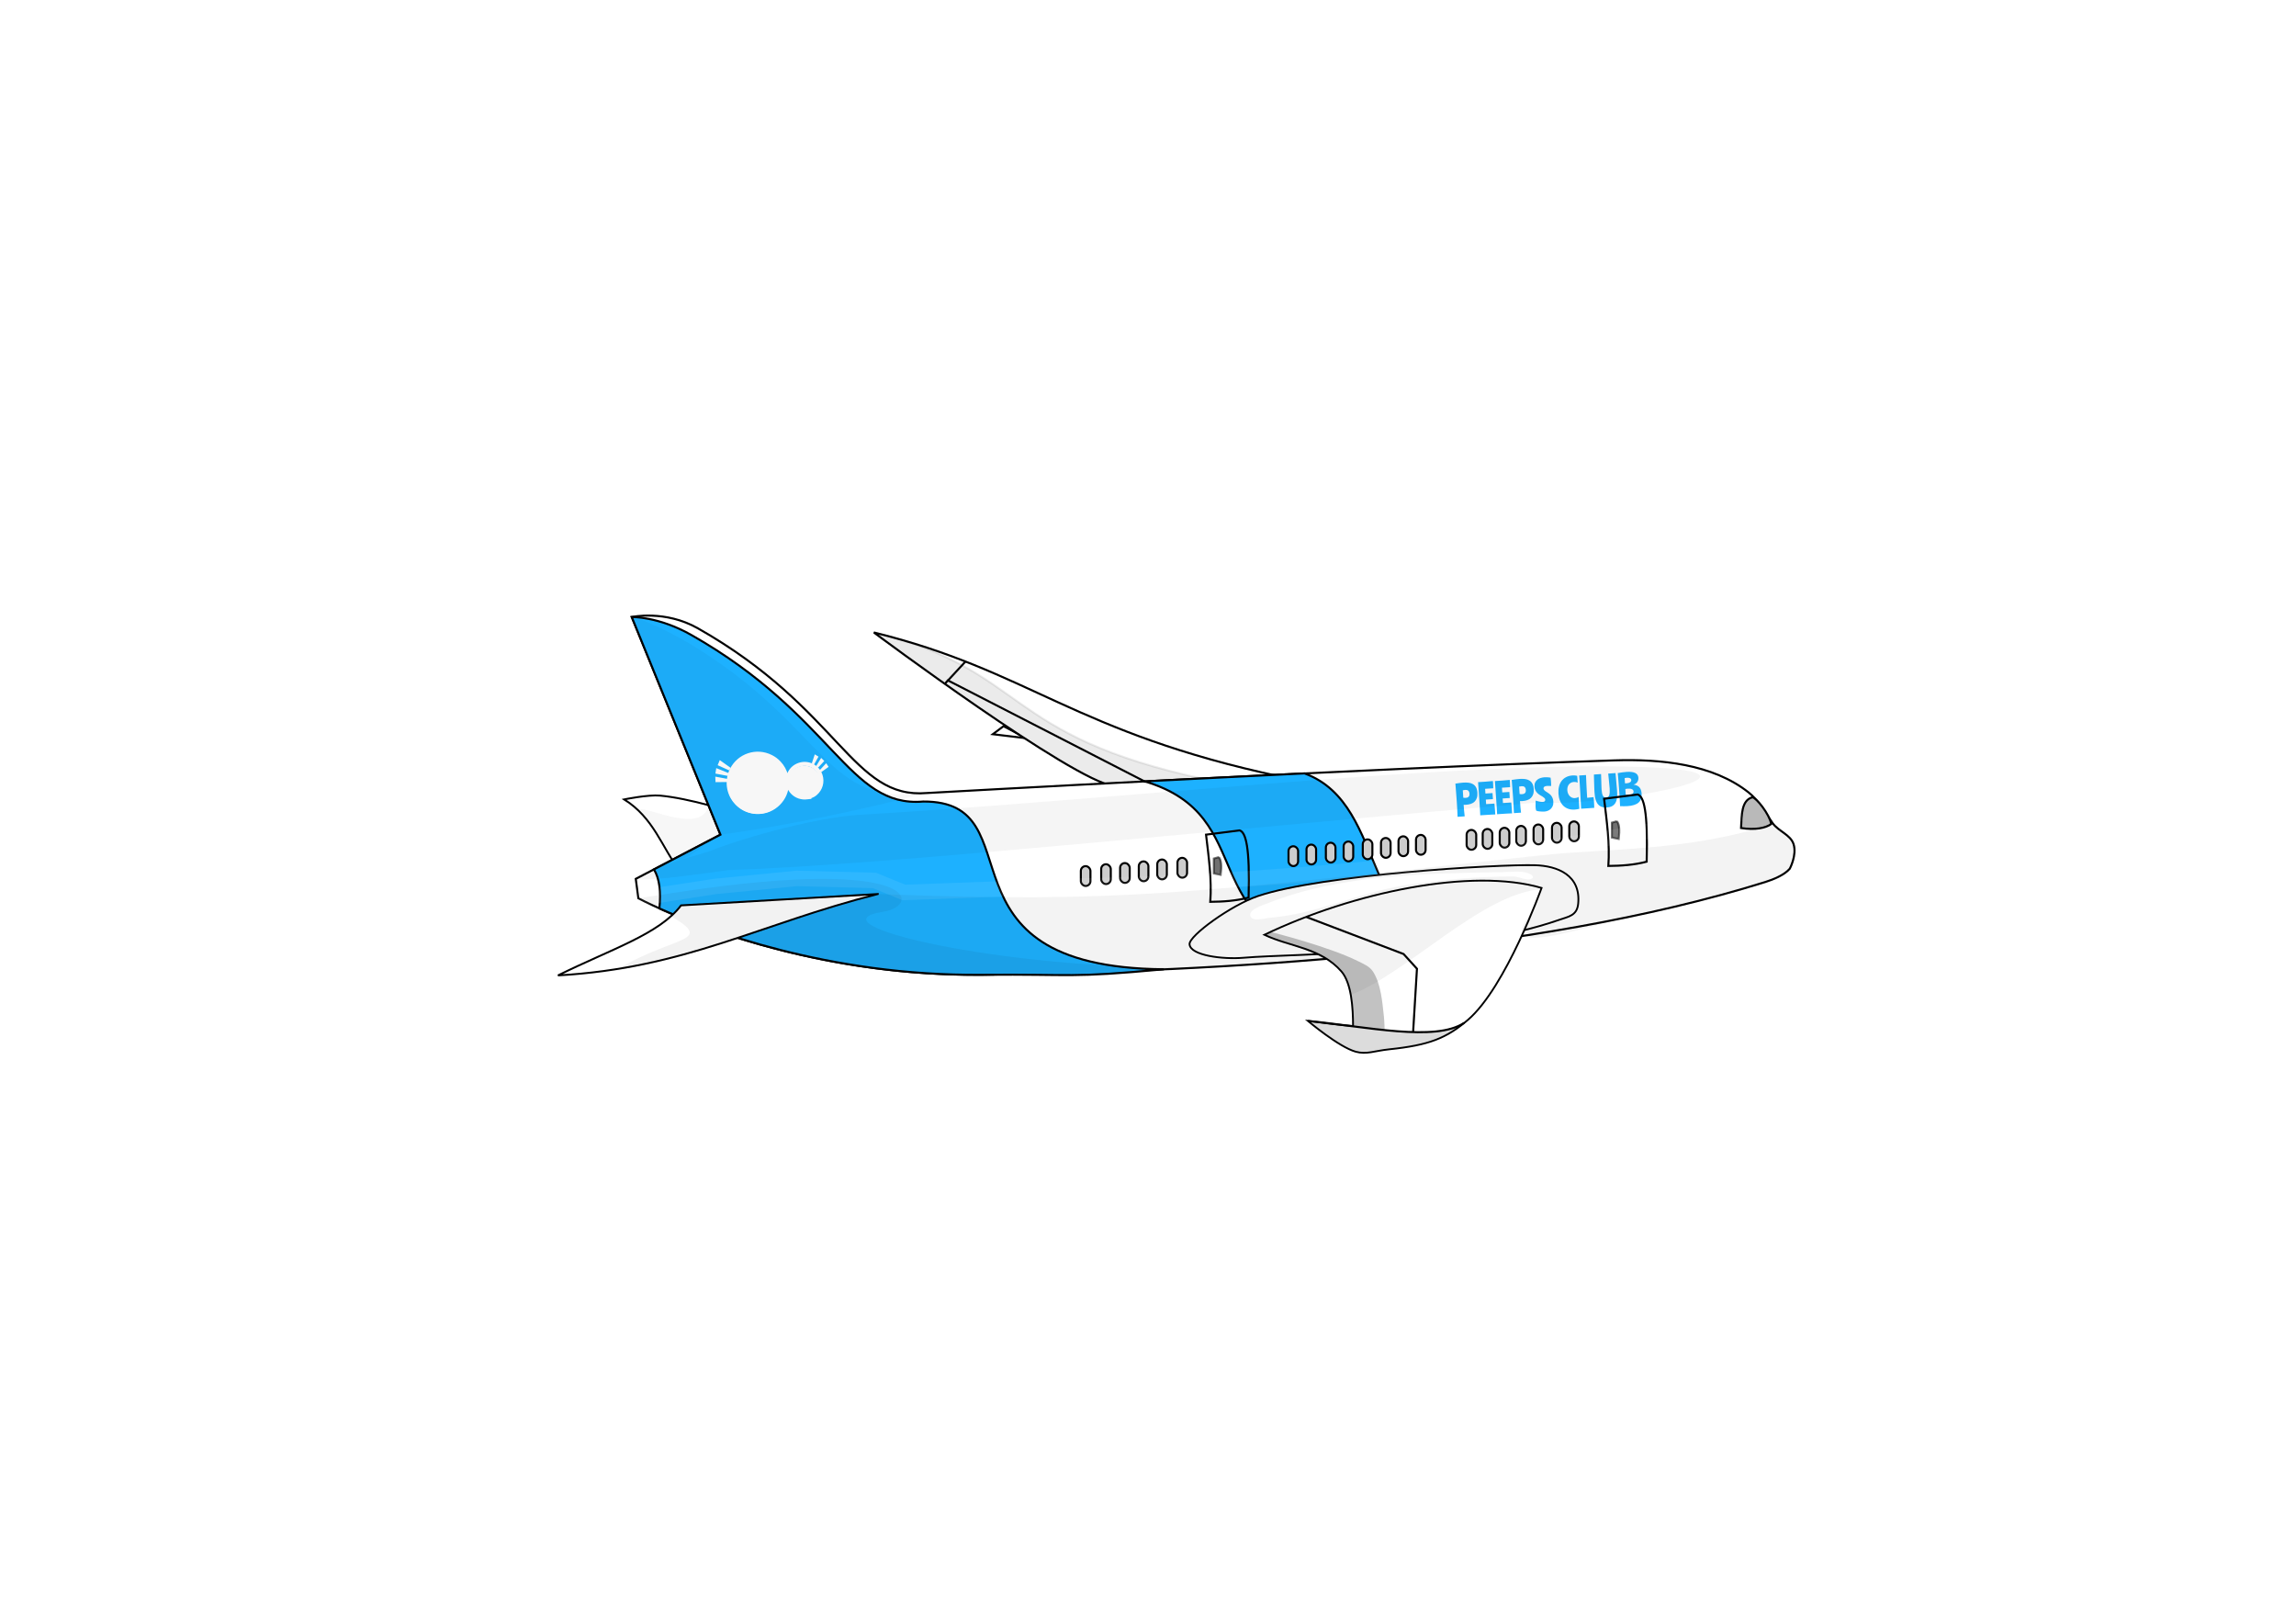 <?xml version="1.0" encoding="UTF-8" standalone="no"?>
<!-- Created with Inkscape (http://www.inkscape.org/) -->

<svg
   width="297mm"
   height="210mm"
   viewBox="0 0 297 210"
   version="1.1"
   id="svg26893"
   inkscape:version="1.2.1 (9c6d41e410, 2022-07-14)"
   sodipodi:docname="Plane Asset.svg"
   xmlns:inkscape="http://www.inkscape.org/namespaces/inkscape"
   xmlns:sodipodi="http://sodipodi.sourceforge.net/DTD/sodipodi-0.dtd"
   xmlns="http://www.w3.org/2000/svg"
   xmlns:svg="http://www.w3.org/2000/svg">
  <sodipodi:namedview
     id="namedview26895"
     pagecolor="#ffffff"
     bordercolor="#666666"
     borderopacity="1.0"
     inkscape:pageshadow="2"
     inkscape:pageopacity="0.0"
     inkscape:pagecheckerboard="0"
     inkscape:document-units="mm"
     showgrid="false"
     inkscape:zoom="4.3003774"
     inkscape:cx="683.66093"
     inkscape:cy="375.43217"
     inkscape:window-width="1920"
     inkscape:window-height="1115"
     inkscape:window-x="0"
     inkscape:window-y="48"
     inkscape:window-maximized="1"
     inkscape:current-layer="g67134"
     inkscape:showpageshadow="2"
     inkscape:deskcolor="#d1d1d1" />
  <defs
     id="defs26890">
    <filter
       style="color-interpolation-filters:sRGB"
       id="filter49107"
       inkscape:label="filter0">
      <feBlend
         mode="normal"
         in2="SourceGraphic"
         id="feBlend49109" />
    </filter>
    <filter
       inkscape:collect="always"
       style="color-interpolation-filters:sRGB"
       id="filter57602"
       x="-0.025"
       y="-0.403"
       width="1.051"
       height="1.806">
      <feGaussianBlur
         inkscape:collect="always"
         stdDeviation="1.432"
         id="feGaussianBlur57604" />
    </filter>
  </defs>
  <g
     inkscape:label="Layer 1"
     inkscape:groupmode="layer"
     id="layer1"
     style="display:inline">
    <g
       id="g67134"
       transform="translate(5.108,13.223)">
      <path
         style="fill:#ffffff;fill-opacity:1;stroke:#000000;stroke-width:0.245px;stroke-linecap:butt;stroke-linejoin:miter;stroke-opacity:1"
         d="m 101.707,96.041 c 0,0 -14.077,-5.68 -21.424,-6.364 -1.552,-0.145 -4.653,0.49 -4.653,0.49 3.787,2.36 4.892,6.151 7.188,9.306 z"
         id="path27826"
         sodipodi:nodetypes="caccc" />
      <path
         style="fill:#ffffff;fill-opacity:1;stroke:#000000;stroke-width:0.265px;stroke-linecap:butt;stroke-linejoin:miter;stroke-opacity:1"
         d="m 124.702,80.697 -1.385,1.038 4.327,0.519 z"
         id="path27832" />
      <path
         style="fill:#ffffff;fill-opacity:1;stroke:#000000;stroke-width:0.265px;stroke-linecap:butt;stroke-linejoin:miter;stroke-opacity:1"
         d="m 138.981,88.442 c -5.365,-0.692 -31.05,-19.867 -31.05,-19.867 20.059,4.918 25.946,12.973 52.685,18.655 z"
         id="path27828"
         sodipodi:nodetypes="cccc" />
      <path
         style="display:inline;opacity:0.079;fill:#000000;fill-opacity:1;stroke:#000000;stroke-width:0.265px;stroke-linecap:butt;stroke-linejoin:miter;stroke-opacity:1"
         d="m 138.981,88.442 c -5.365,-0.692 -31.05,-19.867 -31.05,-19.867 20.059,4.918 16.278,13.341 43.017,19.023 z"
         id="path27828-0"
         sodipodi:nodetypes="cccc" />
      <path
         style="fill:#ffffff;fill-opacity:1;stroke:#000000;stroke-width:0.265px;stroke-linecap:butt;stroke-linejoin:miter;stroke-opacity:1"
         d="m 76.612,66.577 c 0,0 4.303,-0.949 8.567,1.469 18.456,10.464 19.925,22.128 29.617,21.295 0,0 56.526,-3.174 88.927,-4.222 5.953,-0.193 12.714,0.457 17.378,4.161 1.286,1.021 2.145,2.645 3.106,3.977 0.742,1.03 2.305,1.484 2.692,2.692 0.454,1.418 -0.49,3.182 -0.49,3.182 -0.709,0.825 -2.141,1.399 -3.165,1.719 -30.169,9.432 -70.596,11.527 -101.321,12 -25.735,0.225 -44.455,-9.895 -44.455,-9.895 l -0.337,-2.509 10.953,-5.721 z"
         id="path27822"
         sodipodi:nodetypes="csssssscsccccc" />
      <path
         style="fill:#1db1ff;fill-opacity:1;stroke:#000000;stroke-width:0.265px;stroke-linecap:butt;stroke-linejoin:miter;stroke-opacity:1"
         d="m 142.953,87.835 c 6.411,-0.33 13.471,-0.684 20.684,-1.031 11.276,4.11 6.758,22.883 22.018,21.476 -5.225,0.621 -11.169,1.281 -17.479,1.897 -19.151,-3.37 -10.067,-17.858 -25.223,-22.343 z"
         id="path27822-5"
         sodipodi:nodetypes="ccccc" />
      <path
         style="fill:#1db1ff;fill-opacity:1;stroke:#000000;stroke-width:0.265px;stroke-linecap:butt;stroke-linejoin:miter;stroke-opacity:1"
         d="m 76.612,66.577 c 0,0 3.446,-0.092 7.71,2.325 18.455,10.464 20.292,22.372 29.984,21.54 14.918,-0.097 0.478,21.427 31.137,21.698 -12.501,1.158 -11.375,0.605 -23.519,0.711 -19.933,0.175 -35.658,-5.858 -41.735,-8.586 0.216,-2.168 0.01,-3.865 -0.706,-5.045 l 8.603,-4.494 z"
         id="path27822-1"
         sodipodi:nodetypes="csccscccc" />
      <g
         id="g64842"
         transform="translate(3.182,4.283)">
        <g
           transform="matrix(0.137,-0.045,0.045,0.137,73.171,74.666)"
           fill="#ffffff"
           stroke="#ffffff"
           id="g20">
          <path
             d="m 128.38,122.38 c -0.106,-0.026 -0.627,-0.117 -1.158,-0.203 -2.22,-0.359 -4.619,-1.411 -6.574,-2.881 -3.918,-2.947 -6.168,-7.474 -6.168,-12.409 0,-0.934 -0.045,-1.443 -0.121,-1.367 -0.067,0.067 -0.504,0.899 -0.973,1.849 -1.438,2.917 -3.404,5.596 -5.628,7.667 -10.35,9.642 -26.145,9.642 -36.494,0 -2.275,-2.119 -4.243,-4.822 -5.691,-7.816 -1.048,-2.168 -1.681,-4.009 -2.121,-6.177 -1.158,-5.706 -0.455,-11.573 2.001,-16.689 1.472,-3.067 2.953,-5.173 5.263,-7.482 10.414,-10.414 27.176,-10.414 37.59,0 2.31,2.31 3.791,4.415 5.263,7.482 1.953,4.069 2.834,8.773 2.474,13.211 -0.085,1.044 -0.188,2.029 -0.23,2.188 -0.151,0.572 0.207,0.277 0.712,-0.588 0.778,-1.332 1.557,-2.308 2.771,-3.474 2.922,-2.805 6.595,-4.271 10.698,-4.271 8.59,0 15.506,6.938 15.503,15.55 -0.003,6.26 -3.798,11.885 -9.659,14.314 -1.717,0.711 -3.317,1.035 -5.399,1.091 -0.685,0.008 -1.824,0.058 -2.06,0.005 z m 5.303,-1.266 c 2.391,-0.632 4.535,-1.844 6.356,-3.592 3.09,-2.967 4.557,-6.377 4.557,-10.592 0,-2.662 -0.431,-4.463 -1.619,-6.763 -2.052,-3.973 -5.765,-6.759 -10.203,-7.657 -1.506,-0.304 -5.058,-0.205 -6.459,0.18 -5.22,1.436 -9.136,5.364 -10.581,10.616 -0.257,0.934 -0.288,1.34 -0.283,3.688 0.005,2.497 0.025,2.7 0.357,3.797 0.403,1.326 1.276,3.216 1.981,4.287 0.69,1.048 2.733,3.118 3.813,3.861 1.699,1.171 3.493,1.948 5.426,2.35 1.742,0.362 4.937,0.278 6.655,-0.176 z m -41.368,0.16 c 4.761,-0.517 9.613,-2.55 13.412,-5.62 1.139,-0.92 3.303,-3.127 4.137,-4.219 1.079,-1.413 2.04,-2.993 2.872,-4.723 1.856,-3.86 2.635,-7.635 2.478,-12.002 -0.2,-5.561 -2.05,-10.572 -5.561,-15.065 -0.908,-1.162 -3.213,-3.444 -4.375,-4.33 -7.856,-5.996 -18.287,-7.078 -26.982,-2.799 -2.711,1.334 -4.524,2.614 -6.722,4.744 -4.818,4.668 -7.082,11.12 -7.765,17.45 -0.439,4.061 0.622,8.142 2.478,12.002 1.331,2.769 2.633,4.64 4.752,6.829 2.166,2.237 4.272,3.785 7.041,5.176 2.502,1.257 5.768,2.245 8.407,2.543 1.469,0.166 4.367,0.173 5.829,0.014 z"
             stroke-width="2.734"
             style="paint-order:stroke fill markers"
             id="path4" />
          <g
             stroke-width="1.367"
             id="g18">
            <path
               d="m 64.159,85.819 -9.657,-3.043 0.926,-3.307 9.26,5.093 z"
               id="path6" />
            <path
               d="m 65.734,80.49 -8.866,-4.89 1.561,-3.059 8.072,6.821 z"
               id="path8" />
            <path
               d="m 68.661,76.139 -7.491,-6.812 2.228,-2.614 6.271,8.507 z"
               id="path10" />
            <path
               d="m 146.78,103.49 6.692,-2.11 -0.642,-2.294 -6.418,3.532 z"
               id="path12" />
            <path
               d="m 145.2,98.737 6.144,-3.391 -1.082,-2.122 -5.594,4.731 z"
               id="path14" />
            <path
               d="m 142.42,94.96 5.191,-4.724 -1.544,-1.813 -4.346,5.9 z"
               id="path16" />
          </g>
        </g>
        <ellipse
           style="opacity:1;fill:#ffffff;fill-opacity:1;fill-rule:evenodd;stroke:none;stroke-width:2;stroke-linecap:round;stroke-miterlimit:4;stroke-dasharray:none;stroke-opacity:1;paint-order:markers stroke fill"
           id="path64413"
           cx="89.708"
           cy="83.891"
           rx="3.883"
           ry="3.859" />
        <ellipse
           style="display:inline;fill:#ffffff;fill-opacity:1;fill-rule:evenodd;stroke:none;stroke-width:1.086;stroke-linecap:round;stroke-miterlimit:4;stroke-dasharray:none;stroke-opacity:1;paint-order:markers stroke fill"
           id="path64413-4"
           cx="95.755"
           cy="83.629"
           rx="2.109"
           ry="2.096" />
      </g>
      <path
         style="display:inline;opacity:0.033;fill:#000000;fill-opacity:1;stroke:none;stroke-width:0.265px;stroke-linecap:butt;stroke-linejoin:miter;stroke-opacity:1"
         d="m 76.72,66.479 c 0,0 3.716,1.292 7.894,3.855 17.484,10.727 16.978,21.038 30.29,18.908 -7.034,2.008 -18.776,4.446 -26.818,5.482 -2.947,1.644 -4.154,3.552 -6.25,3.237 -0.93,-2.165 -2.126,-4.2 -4.231,-6.501 0.927,-0.44 8.11,3.36 8.949,-0.544 z"
         id="path27822-3"
         sodipodi:nodetypes="cscccccc" />
      <path
         style="fill:#ffffff;fill-opacity:1;stroke:#000000;stroke-width:0.245px;stroke-linecap:butt;stroke-linejoin:miter;stroke-opacity:1"
         d="m 108.436,102.405 -25.446,1.469 c -2.806,3.71 -8.984,5.63 -15.924,9.056 16.493,-0.943 25.948,-6.609 41.37,-10.525 z"
         id="path27824"
         sodipodi:nodetypes="cccc" />
      <path
         style="fill:#ffffff;fill-opacity:1;stroke:#000000;stroke-width:0.234px;stroke-linecap:butt;stroke-linejoin:miter;stroke-opacity:1"
         d="m 148.766,108.893 c 0.089,1.461 4.291,1.987 7.019,1.752 6.809,-0.586 27.607,-0.29 40.83,-4.912 1.176,-0.411 2.273,-0.529 2.423,-2.069 0.361,-3.708 -2.681,-4.907 -5.601,-4.987 -4.739,-0.129 -27.529,1.199 -35.807,3.986 -3.465,1.166 -8.931,5.132 -8.864,6.229 z"
         id="path27834"
         sodipodi:nodetypes="sssssss" />
      <path
         style="fill:#ffffff;fill-opacity:1;stroke:#000000;stroke-width:0.234px;stroke-linecap:butt;stroke-linejoin:miter;stroke-opacity:1"
         d="m 158.447,107.677 c 3.318,1.576 7.232,1.635 9.953,4.727 1.33,1.512 1.509,4.758 1.518,7.077 -1.982,-0.15 -3.893,-0.423 -5.843,-0.667 0,0 4.013,3.387 6.187,3.985 1.404,0.386 2.442,-0.113 4.323,-0.308 5.15,-0.534 7.435,-1.444 10.185,-3.805 4.945,-4.246 9.533,-17.071 9.533,-17.071 -9.001,-2.634 -24.302,0.527 -35.856,6.062 z"
         id="path27830"
         sodipodi:nodetypes="csccssacc" />
      <path
         style="fill:none;stroke:#000000;stroke-width:0.265px;stroke-linecap:butt;stroke-linejoin:miter;stroke-opacity:1"
         d="m 150.899,94.725 4.345,-0.551 c 0.797,0.237 1.34,2.123 1.163,8.689 -1.605,0.42 -3.27,0.537 -4.957,0.551 0.206,-2.896 -0.206,-5.793 -0.551,-8.689 z"
         id="path36863"
         sodipodi:nodetypes="ccccc" />
      <path
         style="opacity:0.561;fill:#000000;fill-opacity:1;stroke:#000000;stroke-width:0.265px;stroke-linecap:butt;stroke-linejoin:miter;stroke-opacity:1"
         d="m 152.551,97.632 -0.643,0.184 v 1.928 l 0.887,0.184 c 0.139,-1.151 0.077,-1.951 -0.245,-2.295 z"
         id="path37031"
         sodipodi:nodetypes="ccccc" />
      <g
         aria-label="PEEPS CLUB"
         transform="rotate(-3.752)"
         id="text45324"
         style="font-size:5.26px;line-height:1.25;font-family:Ranchers;-inkscape-font-specification:Ranchers;fill:#1db1ff;stroke-width:0.132">
        <path
           d="m 177.895,101.805 q 0.095,0.026 0.179,0.037 0.089,0.005 0.153,0.005 0.1,0 0.189,-0.021 0.095,-0.026 0.163,-0.084 0.068,-0.058 0.11,-0.153 0.042,-0.1 0.042,-0.252 0,-0.158 -0.047,-0.258 -0.042,-0.105 -0.116,-0.163 -0.074,-0.058 -0.174,-0.079 -0.095,-0.021 -0.2,-0.021 -0.153,0 -0.3,0.032 z m -0.899,2.42 q 0.016,-0.5 0.021,-0.994 0.005,-0.5 0.005,-0.947 0,-0.636 -0.011,-1.21 -0.005,-0.573 -0.016,-1.152 0.258,-0.026 0.515,-0.042 0.263,-0.021 0.515,-0.021 0.363,0 0.679,0.058 0.316,0.058 0.547,0.216 0.237,0.153 0.373,0.431 0.137,0.274 0.137,0.705 0,0.4 -0.116,0.684 -0.116,0.279 -0.326,0.458 -0.205,0.174 -0.494,0.252 -0.289,0.079 -0.642,0.079 -0.089,0 -0.158,-0.005 -0.063,-0.005 -0.142,-0.016 0,0.379 0.005,0.752 0.005,0.373 0.032,0.752 z"
           id="path353" />
        <path
           d="m 181.883,104.24 q -0.147,-0.005 -0.389,-0.011 -0.242,0 -0.521,-0.005 -0.274,0 -0.552,0 -0.274,0 -0.484,0 0.005,-0.11 0.005,-0.295 0.005,-0.184 0.005,-0.421 0,-0.237 0,-0.51 0,-0.279 0,-0.573 0,-0.4 -0.005,-0.8 0,-0.4 0,-0.742 0,-0.347 -0.005,-0.6 0,-0.252 0,-0.358 0.205,0 0.452,0 0.247,0 0.505,0 0.258,-0.005 0.505,-0.011 0.247,-0.005 0.463,-0.011 0,0.068 0,0.121 0.005,0.047 0.005,0.137 0,0.063 -0.005,0.153 0,0.084 -0.005,0.179 0,0.089 -0.005,0.184 0,0.089 -0.005,0.168 h -1.057 v 0.61 h 0.921 v 0.784 h -0.921 v 0.589 h 1.073 q 0.005,0.121 0.011,0.247 0.005,0.126 0.005,0.284 0.005,0.158 0.005,0.373 0,0.21 0,0.505 z"
           id="path355" />
        <path
           d="m 184.066,104.24 q -0.147,-0.005 -0.389,-0.011 -0.242,0 -0.521,-0.005 -0.274,0 -0.552,0 -0.274,0 -0.484,0 0.005,-0.11 0.005,-0.295 0.005,-0.184 0.005,-0.421 0,-0.237 0,-0.51 0,-0.279 0,-0.573 0,-0.4 -0.005,-0.8 0,-0.4 0,-0.742 0,-0.347 -0.005,-0.6 0,-0.252 0,-0.358 0.205,0 0.452,0 0.247,0 0.505,0 0.258,-0.005 0.505,-0.011 0.247,-0.005 0.463,-0.011 0,0.068 0,0.121 0.005,0.047 0.005,0.137 0,0.063 -0.005,0.153 0,0.084 -0.005,0.179 0,0.089 -0.005,0.184 0,0.089 -0.005,0.168 h -1.057 v 0.61 h 0.921 v 0.784 h -0.921 v 0.589 h 1.073 q 0.005,0.121 0.011,0.247 0.005,0.126 0.005,0.284 0.005,0.158 0.005,0.373 0,0.21 0,0.505 z"
           id="path357" />
        <path
           d="m 185.197,101.805 q 0.095,0.026 0.179,0.037 0.089,0.005 0.153,0.005 0.1,0 0.189,-0.021 0.095,-0.026 0.163,-0.084 0.068,-0.058 0.11,-0.153 0.042,-0.1 0.042,-0.252 0,-0.158 -0.047,-0.258 -0.042,-0.105 -0.116,-0.163 -0.074,-0.058 -0.174,-0.079 -0.095,-0.021 -0.2,-0.021 -0.153,0 -0.3,0.032 z m -0.899,2.42 q 0.016,-0.5 0.021,-0.994 0.005,-0.5 0.005,-0.947 0,-0.636 -0.011,-1.21 -0.005,-0.573 -0.016,-1.152 0.258,-0.026 0.515,-0.042 0.263,-0.021 0.515,-0.021 0.363,0 0.679,0.058 0.316,0.058 0.547,0.216 0.237,0.153 0.373,0.431 0.137,0.274 0.137,0.705 0,0.4 -0.116,0.684 -0.116,0.279 -0.326,0.458 -0.205,0.174 -0.494,0.252 -0.289,0.079 -0.642,0.079 -0.089,0 -0.158,-0.005 -0.063,-0.005 -0.142,-0.016 0,0.379 0.005,0.752 0.005,0.373 0.032,0.752 z"
           id="path359" />
        <path
           d="m 187.18,100.99 q 0,-0.337 0.126,-0.552 0.132,-0.221 0.326,-0.347 0.2,-0.132 0.437,-0.179 0.242,-0.053 0.463,-0.053 0.063,0 0.158,0.005 0.1,0.005 0.205,0.016 0.11,0.011 0.221,0.032 0.116,0.016 0.216,0.047 0.011,0.137 0.016,0.258 0.005,0.116 0.005,0.268 0,0.153 -0.005,0.295 -0.005,0.137 -0.016,0.263 -0.042,-0.005 -0.11,-0.016 -0.063,-0.011 -0.137,-0.016 -0.068,-0.005 -0.142,-0.011 -0.068,-0.005 -0.132,-0.005 -0.252,0 -0.368,0.079 -0.116,0.079 -0.116,0.216 0,0.079 0.037,0.153 0.037,0.068 0.095,0.132 0.063,0.063 0.137,0.121 0.079,0.058 0.158,0.11 0.126,0.089 0.252,0.2 0.132,0.105 0.237,0.258 0.105,0.147 0.174,0.347 0.068,0.195 0.068,0.452 0,0.337 -0.116,0.568 -0.116,0.231 -0.3,0.379 -0.179,0.142 -0.405,0.21 -0.221,0.063 -0.442,0.063 -0.1,0 -0.247,-0.016 -0.142,-0.011 -0.289,-0.037 -0.147,-0.021 -0.279,-0.053 -0.132,-0.037 -0.21,-0.084 -0.021,-0.095 -0.037,-0.195 -0.011,-0.1 -0.011,-0.221 0,-0.084 0.005,-0.205 0.011,-0.121 0.021,-0.247 0.011,-0.126 0.021,-0.242 0.016,-0.116 0.026,-0.195 0.058,0.032 0.168,0.074 0.11,0.037 0.237,0.074 0.132,0.037 0.263,0.063 0.132,0.026 0.231,0.026 0.168,0 0.252,-0.068 0.084,-0.074 0.084,-0.195 0,-0.132 -0.095,-0.231 -0.095,-0.105 -0.237,-0.205 -0.142,-0.1 -0.31,-0.21 -0.163,-0.116 -0.305,-0.268 -0.142,-0.153 -0.237,-0.358 -0.095,-0.21 -0.095,-0.5 z"
           id="path361" />
        <path
           d="m 192.198,99.859 q 0.189,0 0.326,0.026 0.142,0.021 0.263,0.063 0,0.089 0,0.189 0.005,0.1 0.005,0.216 0,0.116 -0.005,0.247 0,0.126 0,0.237 -0.2,-0.126 -0.479,-0.126 -0.263,0 -0.442,0.1 -0.174,0.095 -0.284,0.247 -0.105,0.153 -0.153,0.337 -0.042,0.179 -0.042,0.342 0,0.221 0.068,0.416 0.068,0.195 0.189,0.342 0.126,0.142 0.289,0.226 0.168,0.084 0.363,0.084 0.089,0 0.226,-0.026 0.142,-0.026 0.263,-0.1 0,0.184 0,0.384 0.005,0.2 0.005,0.389 0,0.2 -0.005,0.389 0,0.189 0,0.379 -0.295,0.063 -0.6,0.063 -0.463,0 -0.831,-0.153 -0.363,-0.153 -0.621,-0.437 -0.252,-0.289 -0.389,-0.694 -0.132,-0.41 -0.132,-0.915 0,-0.484 0.126,-0.889 0.126,-0.41 0.373,-0.705 0.252,-0.3 0.621,-0.463 0.373,-0.168 0.863,-0.168 z"
           id="path363" />
        <path
           d="m 193.928,99.922 q -0.016,0.721 -0.026,1.189 -0.005,0.468 -0.011,0.789 -0.005,0.316 -0.005,0.531 0,0.216 0,0.437 l 0.826,-0.032 q 0.011,0.174 0.016,0.342 0.005,0.168 0.005,0.337 0,0.174 -0.005,0.352 -0.005,0.174 -0.016,0.358 h -1.699 q 0.016,-0.736 0.021,-1.51 0.011,-0.773 0.011,-1.51 0,-0.342 0,-0.663 0,-0.321 -0.005,-0.621 z"
           id="path365" />
        <path
           d="m 197.753,99.917 q 0.011,0.768 0.032,1.331 0.021,0.558 0.021,0.952 0,0.258 -0.016,0.515 -0.016,0.252 -0.068,0.484 -0.053,0.231 -0.153,0.431 -0.095,0.195 -0.258,0.342 -0.158,0.147 -0.395,0.231 -0.237,0.079 -0.563,0.079 -0.337,0 -0.579,-0.084 -0.237,-0.089 -0.4,-0.237 -0.163,-0.147 -0.263,-0.347 -0.095,-0.205 -0.147,-0.437 -0.053,-0.231 -0.068,-0.479 -0.016,-0.247 -0.016,-0.494 0,-0.195 0.005,-0.416 0.005,-0.221 0.016,-0.494 0.011,-0.274 0.021,-0.61 0.016,-0.337 0.032,-0.763 h 0.926 q -0.016,0.473 -0.026,0.805 -0.011,0.326 -0.021,0.547 -0.005,0.221 -0.011,0.352 0,0.126 -0.005,0.195 0,0.068 0,0.1 0,0.026 0,0.042 0,0.51 0.116,0.768 0.116,0.258 0.416,0.258 0.305,0 0.41,-0.279 0.11,-0.279 0.11,-0.847 0,-0.026 0,-0.058 0,-0.037 -0.005,-0.11 0,-0.074 -0.005,-0.195 0,-0.126 -0.011,-0.331 -0.005,-0.21 -0.016,-0.51 -0.011,-0.305 -0.026,-0.736 z"
           id="path367" />
        <path
           d="m 198.889,101.316 q 0.074,0.011 0.121,0.011 0.047,0 0.1,0 0.284,0 0.452,-0.105 0.168,-0.105 0.168,-0.279 0,-0.158 -0.147,-0.242 -0.142,-0.084 -0.421,-0.084 -0.089,0 -0.163,0.011 -0.068,0.005 -0.11,0.021 z m -0.826,2.909 q 0.005,-0.242 0.005,-0.468 0.005,-0.231 0.005,-0.452 0.005,-0.226 0.005,-0.452 0,-0.226 0,-0.468 0,-0.689 -0.011,-1.32 -0.005,-0.631 -0.026,-1.126 0.295,-0.042 0.605,-0.058 0.31,-0.021 0.558,-0.021 1.462,0 1.462,0.847 0,0.331 -0.195,0.568 -0.189,0.231 -0.505,0.284 0.51,0.095 0.747,0.395 0.237,0.295 0.237,0.836 0,0.763 -0.473,1.131 -0.473,0.363 -1.473,0.363 -0.195,0 -0.437,-0.016 -0.237,-0.011 -0.505,-0.042 z m 0.826,-1.415 q 0.053,0.016 0.158,0.026 0.105,0.011 0.205,0.011 0.331,0 0.5,-0.105 0.174,-0.105 0.174,-0.3 0,-0.2 -0.184,-0.305 -0.179,-0.105 -0.5,-0.105 -0.068,0 -0.153,0.005 -0.079,0.005 -0.2,0.016 z"
           id="path369" />
      </g>
      <path
         style="fill:none;stroke:#000000;stroke-width:0.265px;stroke-linecap:butt;stroke-linejoin:miter;stroke-opacity:1"
         d="m 202.39,90.084 4.345,-0.551 c 0.797,0.237 1.34,2.123 1.163,8.689 -1.605,0.42 -3.27,0.537 -4.957,0.551 0.206,-2.896 -0.206,-5.793 -0.551,-8.689 z"
         id="path36863-5"
         sodipodi:nodetypes="ccccc" />
      <path
         style="opacity:0.561;fill:#000000;fill-opacity:1;stroke:#000000;stroke-width:0.265px;stroke-linecap:butt;stroke-linejoin:miter;stroke-opacity:1"
         d="m 204.042,92.99 -0.643,0.184 v 1.928 l 0.887,0.184 c 0.139,-1.151 0.077,-1.951 -0.245,-2.295 z"
         id="path37031-6"
         sodipodi:nodetypes="ccccc" />
      <rect
         style="opacity:1;fill:#cdcdcd;fill-opacity:1;fill-rule:evenodd;stroke:#000000;stroke-width:0.265;stroke-linecap:round;stroke-miterlimit:4;stroke-dasharray:none;stroke-opacity:1;paint-order:markers stroke fill"
         id="rect37324"
         width="1.242"
         height="2.566"
         x="147.202"
         y="97.724"
         ry="0.621" />
      <rect
         style="fill:#cdcdcd;fill-opacity:1;fill-rule:evenodd;stroke:#000000;stroke-width:0.265;stroke-linecap:round;stroke-miterlimit:4;stroke-dasharray:none;stroke-opacity:1;paint-order:markers stroke fill"
         id="rect37324-0"
         width="1.242"
         height="2.566"
         x="144.587"
         y="97.94"
         ry="0.621" />
      <rect
         style="fill:#cdcdcd;fill-opacity:1;fill-rule:evenodd;stroke:#000000;stroke-width:0.265;stroke-linecap:round;stroke-miterlimit:4;stroke-dasharray:none;stroke-opacity:1;paint-order:markers stroke fill"
         id="rect37324-9"
         width="1.242"
         height="2.566"
         x="142.201"
         y="98.185"
         ry="0.621" />
      <rect
         style="fill:#cdcdcd;fill-opacity:1;fill-rule:evenodd;stroke:#000000;stroke-width:0.265;stroke-linecap:round;stroke-miterlimit:4;stroke-dasharray:none;stroke-opacity:1;paint-order:markers stroke fill"
         id="rect37324-00"
         width="1.242"
         height="2.566"
         x="139.784"
         y="98.399"
         ry="0.621" />
      <rect
         style="fill:#cdcdcd;fill-opacity:1;fill-rule:evenodd;stroke:#000000;stroke-width:0.265;stroke-linecap:round;stroke-miterlimit:4;stroke-dasharray:none;stroke-opacity:1;paint-order:markers stroke fill"
         id="rect37324-002"
         width="1.242"
         height="2.566"
         x="137.336"
         y="98.552"
         ry="0.621" />
      <rect
         style="fill:#cdcdcd;fill-opacity:1;fill-rule:evenodd;stroke:#000000;stroke-width:0.265;stroke-linecap:round;stroke-miterlimit:4;stroke-dasharray:none;stroke-opacity:1;paint-order:markers stroke fill"
         id="rect37324-2"
         width="1.242"
         height="2.566"
         x="134.705"
         y="98.797"
         ry="0.621" />
      <rect
         style="fill:#cdcdcd;fill-opacity:1;fill-rule:evenodd;stroke:#000000;stroke-width:0.265;stroke-linecap:round;stroke-miterlimit:4;stroke-dasharray:none;stroke-opacity:1;paint-order:markers stroke fill"
         id="rect37324-90"
         width="1.242"
         height="2.566"
         x="161.568"
         y="96.226"
         ry="0.621" />
      <rect
         style="fill:#cdcdcd;fill-opacity:1;fill-rule:evenodd;stroke:#000000;stroke-width:0.265;stroke-linecap:round;stroke-miterlimit:4;stroke-dasharray:none;stroke-opacity:1;paint-order:markers stroke fill"
         id="rect37324-3"
         width="1.242"
         height="2.566"
         x="163.894"
         y="96.012"
         ry="0.621" />
      <rect
         style="fill:#cdcdcd;fill-opacity:1;fill-rule:evenodd;stroke:#000000;stroke-width:0.265;stroke-linecap:round;stroke-miterlimit:4;stroke-dasharray:none;stroke-opacity:1;paint-order:markers stroke fill"
         id="rect37324-8"
         width="1.242"
         height="2.566"
         x="166.402"
         y="95.768"
         ry="0.621" />
      <rect
         style="fill:#cdcdcd;fill-opacity:1;fill-rule:evenodd;stroke:#000000;stroke-width:0.265;stroke-linecap:round;stroke-miterlimit:4;stroke-dasharray:none;stroke-opacity:1;paint-order:markers stroke fill"
         id="rect37324-5"
         width="1.242"
         height="2.566"
         x="168.697"
         y="95.615"
         ry="0.621" />
      <rect
         style="fill:#cdcdcd;fill-opacity:1;fill-rule:evenodd;stroke:#000000;stroke-width:0.265;stroke-linecap:round;stroke-miterlimit:4;stroke-dasharray:none;stroke-opacity:1;paint-order:markers stroke fill"
         id="rect37324-008"
         width="1.242"
         height="2.566"
         x="171.175"
         y="95.339"
         ry="0.621" />
      <rect
         style="fill:#cdcdcd;fill-opacity:1;fill-rule:evenodd;stroke:#000000;stroke-width:0.265;stroke-linecap:round;stroke-miterlimit:4;stroke-dasharray:none;stroke-opacity:1;paint-order:markers stroke fill"
         id="rect37324-1"
         width="1.242"
         height="2.566"
         x="173.531"
         y="95.156"
         ry="0.621" />
      <rect
         style="fill:#cdcdcd;fill-opacity:1;fill-rule:evenodd;stroke:#000000;stroke-width:0.265;stroke-linecap:round;stroke-miterlimit:4;stroke-dasharray:none;stroke-opacity:1;paint-order:markers stroke fill"
         id="rect37324-37"
         width="1.242"
         height="2.566"
         x="175.795"
         y="94.941"
         ry="0.621" />
      <rect
         style="fill:#cdcdcd;fill-opacity:1;fill-rule:evenodd;stroke:#000000;stroke-width:0.265;stroke-linecap:round;stroke-miterlimit:4;stroke-dasharray:none;stroke-opacity:1;paint-order:markers stroke fill"
         id="rect37324-4"
         width="1.242"
         height="2.566"
         x="178.059"
         y="94.758"
         ry="0.621" />
      <rect
         style="fill:#cdcdcd;fill-opacity:1;fill-rule:evenodd;stroke:#000000;stroke-width:0.265;stroke-linecap:round;stroke-miterlimit:4;stroke-dasharray:none;stroke-opacity:1;paint-order:markers stroke fill"
         id="rect37324-27"
         width="1.242"
         height="2.566"
         x="184.607"
         y="94.115"
         ry="0.621" />
      <rect
         style="fill:#cdcdcd;fill-opacity:1;fill-rule:evenodd;stroke:#000000;stroke-width:0.265;stroke-linecap:round;stroke-miterlimit:4;stroke-dasharray:none;stroke-opacity:1;paint-order:markers stroke fill"
         id="rect37324-6"
         width="1.242"
         height="2.566"
         x="186.688"
         y="93.993"
         ry="0.621" />
      <rect
         style="fill:#cdcdcd;fill-opacity:1;fill-rule:evenodd;stroke:#000000;stroke-width:0.265;stroke-linecap:round;stroke-miterlimit:4;stroke-dasharray:none;stroke-opacity:1;paint-order:markers stroke fill"
         id="rect37324-82"
         width="1.242"
         height="2.566"
         x="188.89"
         y="93.84"
         ry="0.621" />
      <rect
         style="fill:#cdcdcd;fill-opacity:1;fill-rule:evenodd;stroke:#000000;stroke-width:0.265;stroke-linecap:round;stroke-miterlimit:4;stroke-dasharray:none;stroke-opacity:1;paint-order:markers stroke fill"
         id="rect37324-42"
         width="1.242"
         height="2.566"
         x="191.032"
         y="93.595"
         ry="0.621" />
      <rect
         style="fill:#cdcdcd;fill-opacity:1;fill-rule:evenodd;stroke:#000000;stroke-width:0.265;stroke-linecap:round;stroke-miterlimit:4;stroke-dasharray:none;stroke-opacity:1;paint-order:markers stroke fill"
         id="rect37324-04"
         width="1.242"
         height="2.566"
         x="193.266"
         y="93.412"
         ry="0.621" />
      <rect
         style="fill:#cdcdcd;fill-opacity:1;fill-rule:evenodd;stroke:#000000;stroke-width:0.265;stroke-linecap:round;stroke-miterlimit:4;stroke-dasharray:none;stroke-opacity:1;paint-order:markers stroke fill"
         id="rect37324-22"
         width="1.242"
         height="2.566"
         x="195.652"
         y="93.197"
         ry="0.621" />
      <rect
         style="fill:#cdcdcd;fill-opacity:1;fill-rule:evenodd;stroke:#000000;stroke-width:0.265;stroke-linecap:round;stroke-miterlimit:4;stroke-dasharray:none;stroke-opacity:1;paint-order:markers stroke fill"
         id="rect37324-7"
         width="1.242"
         height="2.566"
         x="197.886"
         y="93.014"
         ry="0.621" />
      <path
         style="fill:#b9b9b9;fill-opacity:1;stroke:#000000;stroke-width:0.265px;stroke-linecap:butt;stroke-linejoin:miter;stroke-opacity:1"
         d="m 221.576,89.891 c -1.422,0.393 -1.385,2.246 -1.469,3.977 1.803,0.289 3.199,-1.19e-4 3.906,-0.519 -0.248,-1.288 -1.911,-3.382 -2.437,-3.459 z"
         id="path38896"
         sodipodi:nodetypes="cccc" />
      <path
         style="fill:none;stroke:#000000;stroke-width:0.265px;stroke-linecap:butt;stroke-linejoin:miter;stroke-opacity:1"
         d="m 163.889,105.379 12.563,4.785 1.731,1.904 -0.491,8.113"
         id="path39532"
         sodipodi:nodetypes="cccc" />
      <path
         style="fill:none;stroke:#000000;stroke-width:0.265px;stroke-linecap:butt;stroke-linejoin:miter;stroke-opacity:1"
         d="m 164.075,118.814 c 7.617,0.756 16.493,2.734 20.213,0.254"
         id="path39534"
         sodipodi:nodetypes="cc" />
      <path
         style="opacity:0.138;fill:#000000;fill-opacity:1;stroke:none;stroke-width:0.265px;stroke-linecap:butt;stroke-linejoin:miter;stroke-opacity:1"
         d="m 164.075,118.814 c 6.566,0.786 15.615,2.822 20.213,0.254 -2.61,2.301 -7.414,3.203 -10.336,3.549 -1.82,0.215 -3.024,0.412 -3.536,0.268 -3.283,-1.24 -4.228,-2.714 -6.341,-4.071 z"
         id="path41222"
         sodipodi:nodetypes="ccscc" />
      <path
         style="opacity:0.24;fill:#000000;fill-opacity:1;stroke:none;stroke-width:0.265px;stroke-linecap:butt;stroke-linejoin:miter;stroke-opacity:1"
         d="m 159.344,107.331 c 0.184,0.031 7.514,1.91 11.168,3.733 0.721,0.36 1.557,0.696 1.989,1.377 1.03,1.624 1.197,3.902 1.407,5.813 0.062,0.558 0.092,1.683 0.092,1.683 l -4.081,-0.455 c 0,0 0.038,-5.352 -1.702,-7.255 -2.347,-2.567 -9.995,-4.155 -9.769,-4.549 z"
         id="path42306"
         sodipodi:nodetypes="csssccscc" />
      <path
         style="fill:none;stroke:#000000;stroke-width:0.265px;stroke-linecap:butt;stroke-linejoin:miter;stroke-opacity:1"
         d="m 143.104,87.921 -25.606,-13.152 -0.346,0.411 2.661,-2.877"
         id="path42721"
         sodipodi:nodetypes="cccc" />
      <path
         style="opacity:0.049;fill:#000000;fill-opacity:1;stroke:none;stroke-width:0.265px;stroke-linecap:butt;stroke-linejoin:miter;stroke-opacity:1"
         d="m 224.192,93.296 c -10.46,3.59 -21.618,3.198 -29.853,4.089 -45.722,4.949 -54.286,6.216 -85.902,5.02 l -18.333,5.697 c 12.317,4.09 31.199,5.952 54.312,4.178 4.761,-0.366 14.139,-0.65 21.803,-1.616 1.752,0.351 3.198,3.024 3.385,4.788 7.31,-2.777 16.987,-13.144 24.668,-13.67 -1.121,3.482 -3.211,4.937 -2.297,5.918 1.259,1.351 9.949,-1.546 14.977,-2.636 6.636,-1.439 18.45,-4.31 19.46,-5.932 0.73,-0.982 0.622,-2.037 0.551,-3.179 -0.75,-1.404 -1.838,-1.796 -2.769,-2.656 z"
         id="path50040"
         sodipodi:nodetypes="csccscccssccc" />
      <path
         style="fill:#ffffff;fill-opacity:1;stroke:none;stroke-width:0.242px;stroke-linecap:butt;stroke-linejoin:miter;stroke-opacity:1"
         d="m 189.446,99.566 c -10.219,0.175 -21.046,0.308 -30.374,3.95 -0.968,0.378 -2.744,0.923 -2.423,1.766 0.28,0.736 1.844,0.25 2.766,0.168 5.873,-0.521 11.261,-3.21 17.068,-4.15 4.643,-0.752 9.381,-1.14 14.094,-1.175 0.865,-0.006 2.069,0.77 2.582,0.178 0.103,-0.119 -0.066,-0.314 -0.204,-0.401 -0.939,-0.585 -2.329,-0.356 -3.509,-0.336 z"
         id="path51934"
         sodipodi:nodetypes="aaaaaaaaa" />
      <path
         style="opacity:0.041;fill:#000000;fill-opacity:1;stroke:none;stroke-width:0.265px;stroke-linecap:butt;stroke-linejoin:miter;stroke-opacity:1"
         d="M 89.09,99.313 C 110,98.627 154.033,93.926 193.856,90.564 c 8.333,0.684 35.547,-4.284 10.77,-4.651 -24.778,-0.367 -65.842,4.335 -98.519,6.242 -5.241,0.306 -14.539,2.744 -19.679,4.804 -19.2,5.431 -4.319,3.325 2.662,2.354 z"
         id="path52308"
         sodipodi:nodetypes="cczscc" />
      <path
         style="display:inline;opacity:0.051;fill:#000000;fill-opacity:1;stroke:none;stroke-width:0.265px;stroke-linecap:butt;stroke-linejoin:miter;stroke-opacity:1"
         d="m 149.186,111.885 c 0.033,0.455 -1.841,-0.157 -5.324,0.339 -4.176,0.594 -11.137,0.885 -21.938,0.627 -13.031,0.114 -23.907,-2.215 -31.821,-4.749 -9.913,2.921 -15.383,4.47 -15.555,4.176 8.736,-5.361 14.864,-3.05 2.92,-9.322 l 5.635,-0.865 c 30.813,-4.594 30.948,1.837 26.043,2.604 -9.89,1.547 15.282,7.549 40.039,7.191 z"
         id="path27822-3-0"
         sodipodi:nodetypes="cscccccsc" />
      <path
         style="opacity:0.272;fill:none;stroke:#ffffff;stroke-width:2;stroke-linecap:butt;stroke-linejoin:miter;stroke-miterlimit:4;stroke-dasharray:none;stroke-opacity:1;filter:url(#filter57602)"
         d="m 77.469,102.955 9.935,-1.532 10.558,-1.038 10.038,0.26 3.808,1.558 22.897,-0.84 c 29.94,-0.622 60.582,-4.167 85.449,-9.372"
         id="path57394"
         sodipodi:nodetypes="ccccccc" />
    </g>
  </g>
</svg>
